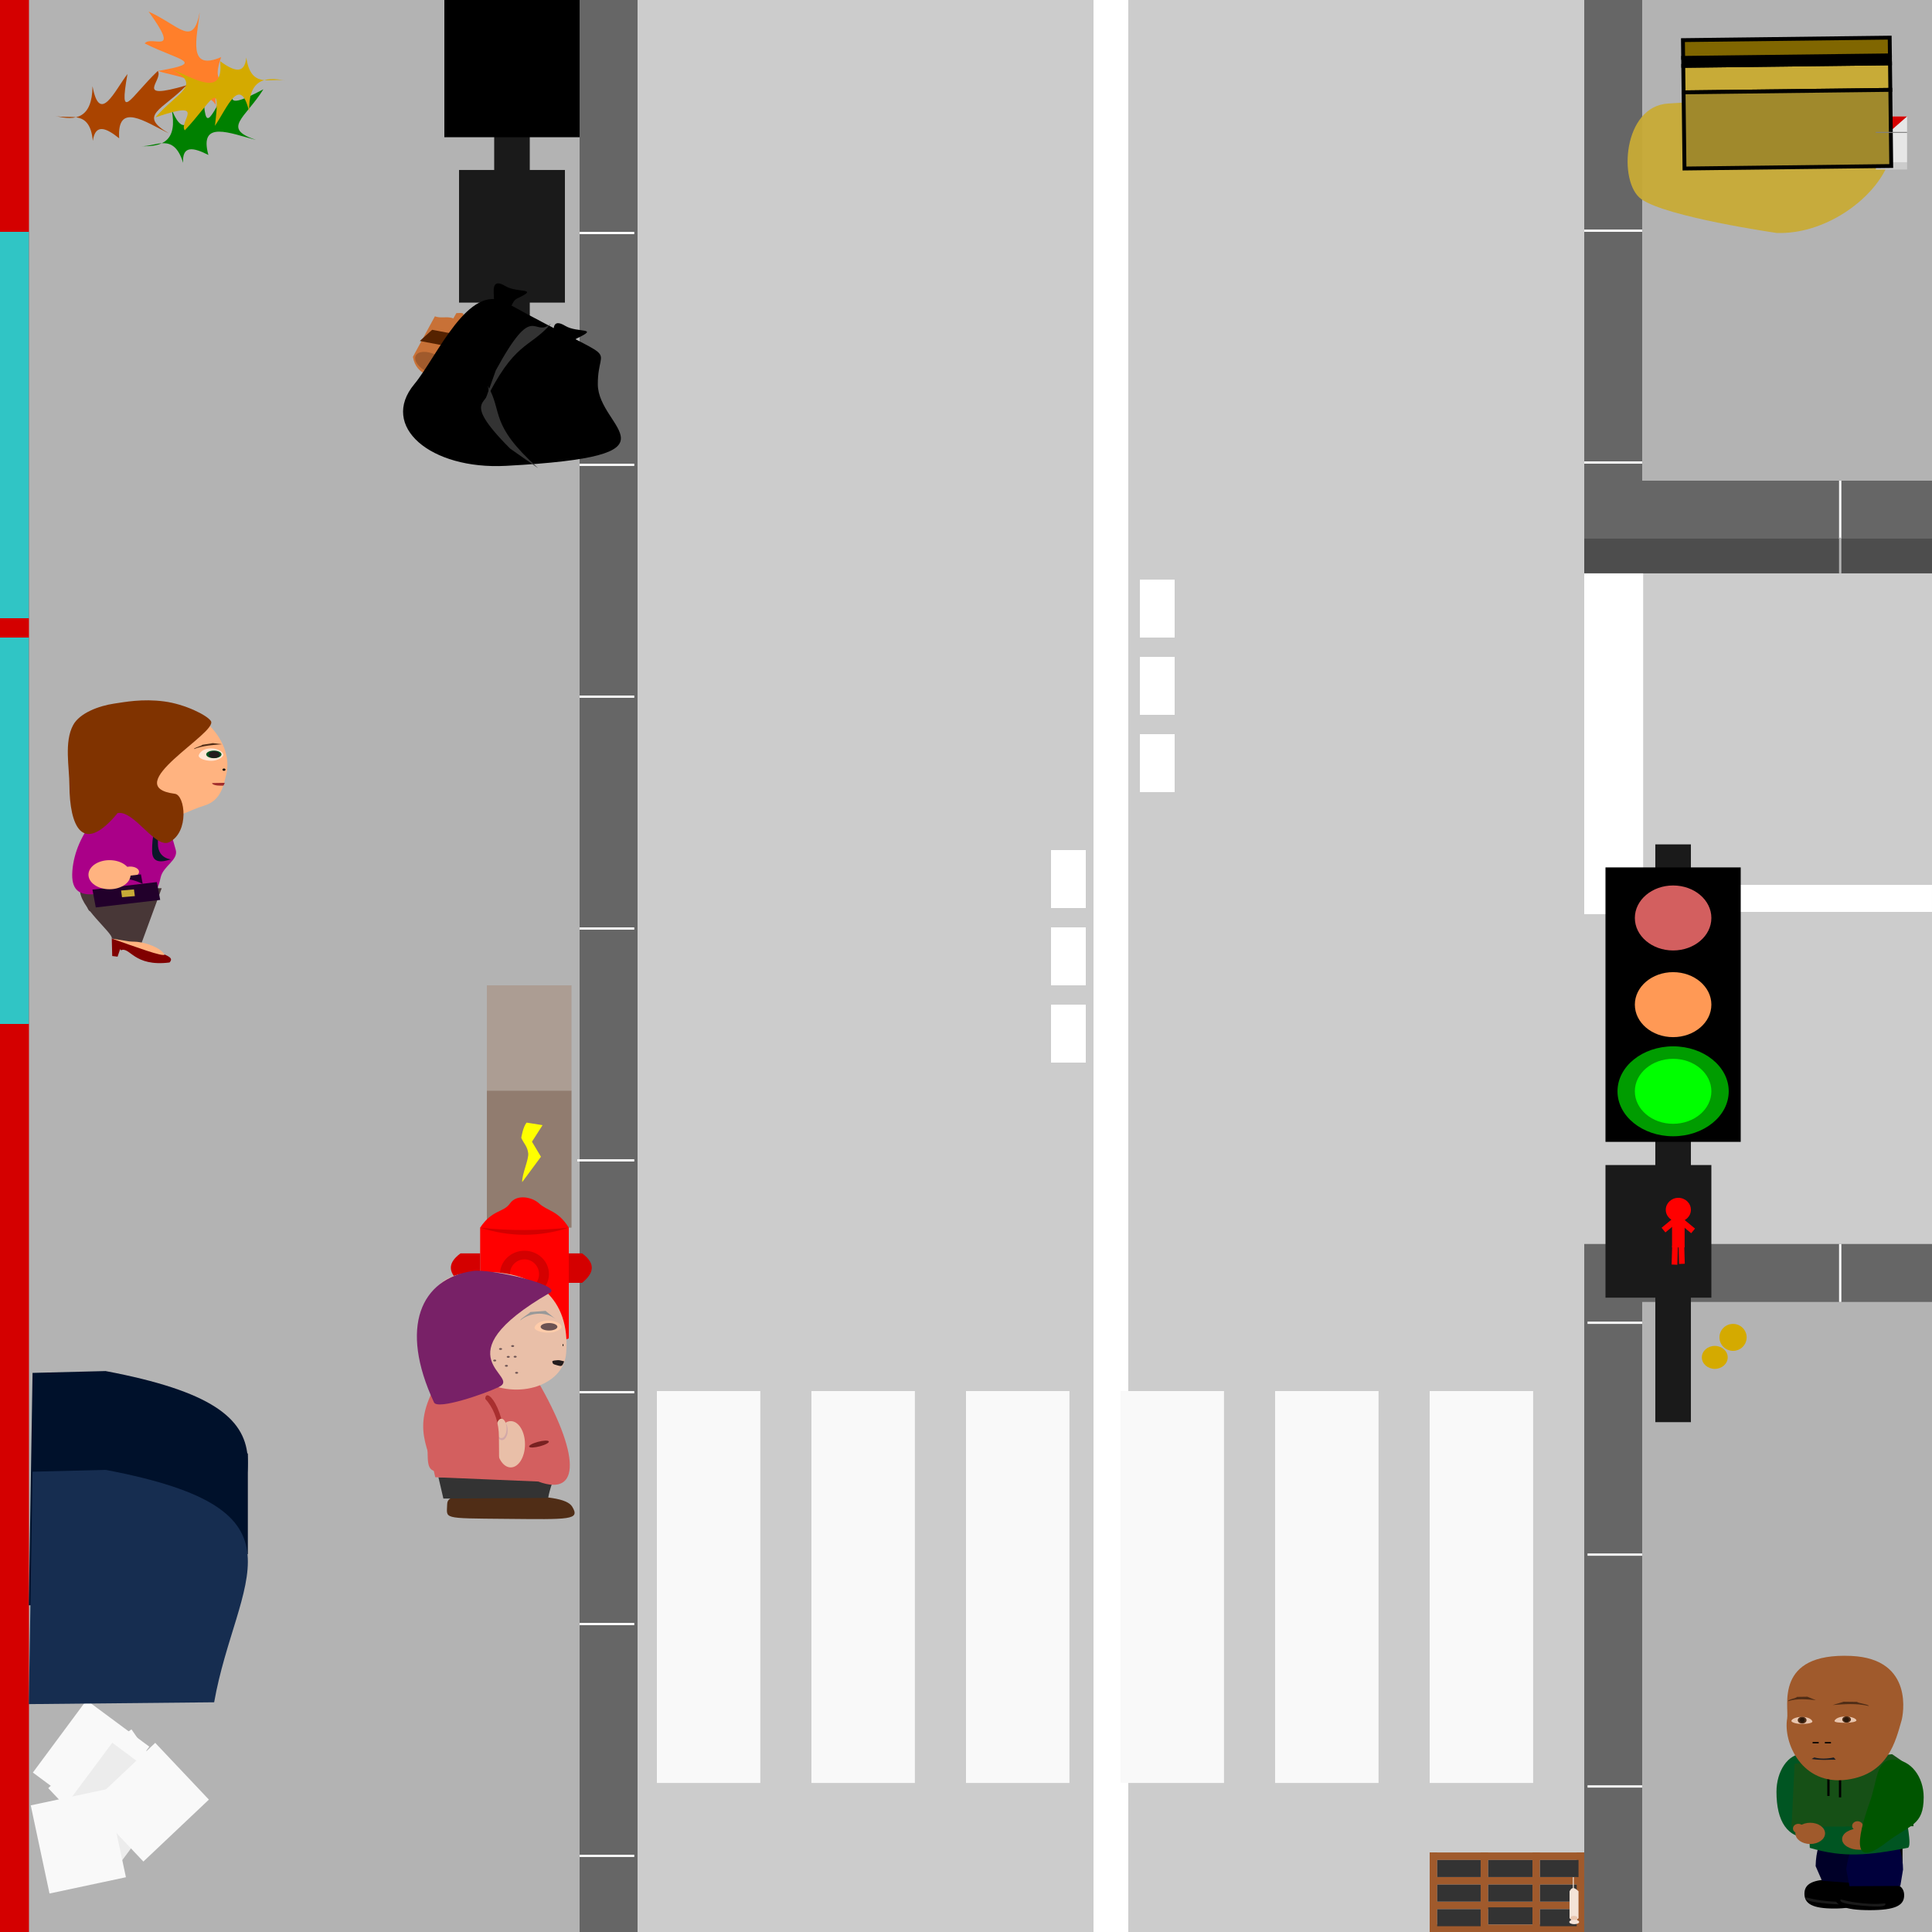 <?xml version="1.0" encoding="UTF-8" standalone="no"?>
<!-- Created with Inkscape (http://www.inkscape.org/) -->

<svg
   width="500"
   height="500"
   viewBox="0 0 132.292 132.292"
   version="1.1"
   id="svg5"
   inkscape:version="1.2 (dc2aedaf03, 2022-05-15)"
   sodipodi:docname="level6_ouest.svg"
   xmlns:inkscape="http://www.inkscape.org/namespaces/inkscape"
   xmlns:sodipodi="http://sodipodi.sourceforge.net/DTD/sodipodi-0.dtd"
   xmlns:xlink="http://www.w3.org/1999/xlink"
   xmlns="http://www.w3.org/2000/svg"
   xmlns:svg="http://www.w3.org/2000/svg">
  <sodipodi:namedview
     id="namedview7"
     pagecolor="#ffffff"
     bordercolor="#666666"
     borderopacity="1.0"
     inkscape:showpageshadow="2"
     inkscape:pageopacity="0.0"
     inkscape:pagecheckerboard="0"
     inkscape:deskcolor="#d1d1d1"
     inkscape:document-units="mm"
     showgrid="false"
     inkscape:zoom="1"
     inkscape:cx="426.49999"
     inkscape:cy="443.49999"
     inkscape:window-width="1920"
     inkscape:window-height="1001"
     inkscape:window-x="-9"
     inkscape:window-y="-9"
     inkscape:window-maximized="1"
     inkscape:current-layer="layer1" />
  <defs
     id="defs2">
    <linearGradient
       inkscape:collect="always"
       id="linearGradient5687">
      <stop
         style="stop-color:#00ff00;stop-opacity:1;"
         offset="0"
         id="stop5683" />
      <stop
         style="stop-color:#00ff00;stop-opacity:0.225;"
         offset="1"
         id="stop5685" />
    </linearGradient>
    <linearGradient
       inkscape:collect="always"
       xlink:href="#linearGradient5687"
       id="linearGradient5689-4"
       x1="158.485"
       y1="89.628"
       x2="158.485"
       y2="89.628"
       gradientUnits="userSpaceOnUse" />
    <linearGradient
       inkscape:collect="always"
       xlink:href="#linearGradient30465"
       id="linearGradient5487"
       gradientUnits="userSpaceOnUse"
       gradientTransform="rotate(0.689,-4.6405332e-5,-0.002)"
       x1="192.722"
       y1="-11.767"
       x2="207.169"
       y2="-11.767" />
    <linearGradient
       id="linearGradient30465"
       inkscape:swatch="solid">
      <stop
         style="stop-color:#000000;stop-opacity:1;"
         offset="0"
         id="stop30463" />
    </linearGradient>
    <linearGradient
       inkscape:collect="always"
       xlink:href="#linearGradient30465"
       id="linearGradient5489"
       gradientUnits="userSpaceOnUse"
       gradientTransform="rotate(0.689,-4.6405332e-5,-0.002)"
       x1="192.722"
       y1="-13.605"
       x2="207.169"
       y2="-13.605" />
    <linearGradient
       inkscape:collect="always"
       xlink:href="#linearGradient30465"
       id="linearGradient5491"
       gradientUnits="userSpaceOnUse"
       gradientTransform="rotate(0.689,5.3594667e-5,-0.002)"
       x1="192.722"
       y1="-13.605"
       x2="207.169"
       y2="-13.605" />
    <linearGradient
       inkscape:collect="always"
       xlink:href="#linearGradient30465"
       id="linearGradient5493"
       gradientUnits="userSpaceOnUse"
       gradientTransform="rotate(0.689,-4.6405332e-5,-0.002)"
       x1="192.722"
       y1="-8.209"
       x2="207.169"
       y2="-8.209" />
    <linearGradient
       inkscape:collect="always"
       xlink:href="#linearGradient5194"
       id="linearGradient27326"
       gradientUnits="userSpaceOnUse"
       gradientTransform="matrix(0.169,0.103,-0.049,1.022,122.147,39.11)"
       x1="51.573"
       y1="126.188"
       x2="51.573"
       y2="126.188" />
    <linearGradient
       inkscape:collect="always"
       id="linearGradient5194">
      <stop
         style="stop-color:#800000;stop-opacity:1;"
         offset="0"
         id="stop5190" />
      <stop
         style="stop-color:#800000;stop-opacity:0;"
         offset="1"
         id="stop5192" />
    </linearGradient>
  </defs>
  <g
     inkscape:label="Calque 1"
     inkscape:groupmode="layer"
     id="layer1">
    <rect
       style="fill:#cccccc;stroke-width:0.265"
       id="rect3647"
       width="132.292"
       height="132.292"
       x="0"
       y="0" />
    <rect
       style="fill:#a05a2c;fill-opacity:1;stroke-width:0.265"
       id="rect14482"
       width="10.808"
       height="0.514"
       x="97.896"
       y="126.846" />
    <rect
       style="fill:#a05a2c;fill-opacity:1;stroke-width:0.265"
       id="rect14482-6"
       width="10.808"
       height="0.514"
       x="97.896"
       y="128.53" />
    <rect
       style="fill:#a05a2c;fill-opacity:1;stroke-width:0.265"
       id="rect14482-6-2"
       width="10.808"
       height="0.514"
       x="97.896"
       y="130.214" />
    <rect
       style="fill:#a05a2c;fill-opacity:1;stroke-width:0.265"
       id="rect14482-6-3"
       width="10.808"
       height="0.514"
       x="97.896"
       y="131.777" />
    <rect
       style="fill:#a05a2c;fill-opacity:1;stroke-width:0.265"
       id="rect14482-0"
       width="5.446"
       height="0.514"
       x="126.846"
       y="-98.41"
       transform="rotate(90)" />
    <rect
       style="fill:#a05a2c;fill-opacity:1;stroke-width:0.265"
       id="rect14482-0-6"
       width="5.446"
       height="0.514"
       x="126.846"
       y="-101.902"
       transform="rotate(90)" />
    <rect
       style="fill:#a05a2c;fill-opacity:1;stroke-width:0.265"
       id="rect14482-0-1"
       width="5.446"
       height="0.514"
       x="126.846"
       y="-105.448"
       transform="rotate(90)" />
    <rect
       style="fill:#333333;fill-opacity:1;stroke-width:0.265"
       id="rect14724-3-1-3-59-6"
       width="2.64"
       height="1.169"
       x="105.448"
       y="129.044" />
    <rect
       style="fill:#333333;fill-opacity:1;stroke-width:0.265"
       id="rect14724-3-1-3-59-3"
       width="2.64"
       height="1.169"
       x="105.448"
       y="130.728" />
    <rect
       style="fill:#a05a2c;fill-opacity:1;stroke-width:0.265"
       id="rect14482-0-2"
       width="5.446"
       height="0.514"
       x="126.846"
       y="-108.479"
       transform="rotate(90)" />
    <path
       id="rect2992"
       style="fill:#f4e3d7;stroke-width:0.265"
       d="m 107.474,129.502 c 0.204,-0.387 0.409,-0.182 0.613,0 v 1.843 c -0.265,0.255 -0.45,0.171 -0.613,0 z"
       sodipodi:nodetypes="ccccc" />
    <ellipse
       style="fill:#e9c6af;stroke-width:0.265"
       id="path3267"
       cx="107.776"
       cy="131.314"
       rx="0.225"
       ry="0.126" />
    <rect
       style="fill:#f4e3d7;stroke-width:0.265"
       id="rect3313"
       width="0.067"
       height="0.874"
       x="107.699"
       y="128.537" />
    <rect
       style="fill:#e9c6af;stroke-width:0.265"
       id="rect3463"
       width="0.431"
       height="0.336"
       x="107.57"
       y="131.264" />
    <ellipse
       style="fill:#f4e3d7;stroke-width:0.265"
       id="path3359"
       cx="107.793"
       cy="131.606"
       rx="0.338"
       ry="0.152" />
    <rect
       style="fill:#666666;stroke-width:0.265"
       id="rect3647-5"
       width="43.656"
       height="132.292"
       x="0"
       y="-2.5431316e-06" />
    <rect
       style="fill:#b3b3b3;stroke-width:0.265"
       id="rect3647-5-3"
       width="39.688"
       height="132.292"
       x="0"
       y="0" />
    <path
       id="rect1628"
       style="fill:#c87137;stroke-width:0.265"
       d="m 29.779,21.66 c 0.768,0.284 1.303,-0.48 2.405,1.305 l -1.506,2.775 c -0.924,0.173 -2.175,0.015 -2.405,-1.305 z"
       sodipodi:nodetypes="ccccc" />
    <rect
       style="fill:#f9f9f9;stroke-width:0.265"
       id="rect3903"
       width="3.744"
       height="0.159"
       x="39.688"
       y="15.875" />
    <rect
       style="fill:#f9f9f9;stroke-width:0.265"
       id="rect3903-3"
       width="3.744"
       height="0.159"
       x="39.688"
       y="31.75" />
    <rect
       style="fill:#f9f9f9;stroke-width:0.265"
       id="rect3903-3-9"
       width="3.744"
       height="0.159"
       x="39.688"
       y="47.625" />
    <rect
       style="fill:#f9f9f9;stroke-width:0.265"
       id="rect3903-3-9-0"
       width="3.744"
       height="0.159"
       x="39.688"
       y="63.5" />
    <rect
       style="fill:#f9f9f9;stroke-width:0.265"
       id="rect3903-3-9-0-5"
       width="3.905"
       height="0.159"
       x="39.527"
       y="79.375" />
    <rect
       style="fill:#f9f9f9;stroke-width:0.265"
       id="rect3903-3-9-0-5-4"
       width="3.744"
       height="0.159"
       x="39.688"
       y="95.25" />
    <rect
       style="fill:#f9f9f9;stroke-width:0.265"
       id="rect3903-3-9-0-5-4-1"
       width="3.744"
       height="0.159"
       x="39.688"
       y="111.125" />
    <rect
       style="fill:#f9f9f9;stroke-width:0.265"
       id="rect3903-3-9-0-5-4-1-5"
       width="3.744"
       height="0.159"
       x="39.688"
       y="127" />
    <rect
       style="fill:#666666;stroke-width:0.265"
       id="rect3647-5-1"
       width="3.969"
       height="46.93"
       x="-112.448"
       y="-132.292"
       transform="scale(-1)" />
    <rect
       style="fill:#b3b3b3;stroke-width:0.265"
       id="rect3647-5-3-9"
       width="19.844"
       height="46.93"
       x="-132.292"
       y="-132.292"
       transform="scale(-1)" />
    <rect
       style="fill:#f9f9f9;stroke-width:0.265"
       id="rect3903-3-9-0-5-4-5"
       width="3.744"
       height="0.159"
       x="-112.448"
       y="-122.404"
       transform="scale(-1)" />
    <rect
       style="fill:#f9f9f9;stroke-width:0.265"
       id="rect3903-3-9-0-5-4-1-6"
       width="3.744"
       height="0.159"
       x="-112.448"
       y="-106.529"
       transform="scale(-1)" />
    <rect
       style="fill:#f9f9f9;stroke-width:0.265"
       id="rect3903-3-9-0-5-4-1-5-6"
       width="3.744"
       height="0.159"
       x="-112.448"
       y="-90.654"
       transform="scale(-1)" />
    <rect
       style="fill:#666666;stroke-width:0.265"
       id="rect3647-5-5"
       width="3.969"
       height="36.883"
       x="-112.448"
       y="-1.3475159e-07"
       transform="scale(-1,1)" />
    <rect
       style="fill:#b3b3b3;stroke-width:0.265"
       id="rect3647-5-3-1"
       width="19.844"
       height="36.883"
       x="-132.292"
       y="-1.3475159e-07"
       transform="scale(-1,1)" />
    <path
       id="path29319-9"
       style="fill:#c8ab37;fill-opacity:0.954;stroke-width:0.265"
       d="m 112.383,13.631 c -1.597,-1.145 -1.253,-6.366 1.846,-6.542 5.576,-0.315 6.886,-0.661 9.188,-0.63 11.339,0.152 4.751,9.727 -1.766,9.492 0,0 -7.551,-1.088 -9.269,-2.32 z"
       sodipodi:nodetypes="sssss" />
    <rect
       style="fill:#c8ab37;fill-opacity:1;stroke:url(#linearGradient5487);stroke-width:0.265"
       id="rect30213-2"
       width="14.158"
       height="1.816"
       x="115.197"
       y="5.894"
       transform="rotate(-0.689)" />
    <rect
       style="fill:#000000;fill-opacity:1;stroke:url(#linearGradient5489);stroke-width:0.265"
       id="rect30213-9-6"
       width="14.158"
       height="0.545"
       x="115.197"
       y="5.349"
       transform="rotate(-0.689)" />
    <rect
       style="fill:#806600;fill-opacity:1;stroke:url(#linearGradient5491);stroke-width:0.265"
       id="rect30213-9-3-7"
       width="14.158"
       height="1.215"
       x="115.197"
       y="4.133"
       transform="rotate(-0.689)" />
    <rect
       style="fill:#e6e6e6;stroke-width:0.265"
       id="rect4401"
       width="2.139"
       height="3.137"
       x="128.446"
       y="7.973" />
    <rect
       style="fill:#cccccc;stroke-width:0.265"
       id="rect4401-5"
       width="2.139"
       height="0.497"
       x="128.446"
       y="11.11" />
    <path
       id="rect4756"
       style="fill:#d40000;stroke-width:0.265"
       d="m 128.446,7.973 h 2.139 l -1.312,1.15 -0.827,1.987 z"
       sodipodi:nodetypes="ccccc" />
    <rect
       style="fill:#a0892c;fill-opacity:1;stroke:url(#linearGradient5493);stroke-width:0.265"
       id="rect30213-1-8"
       width="14.158"
       height="5.215"
       x="115.197"
       y="7.71"
       transform="rotate(-0.689)" />
    <rect
       style="fill:#666666;stroke-width:0.265"
       id="rect3647-5-5-1"
       width="3.969"
       height="23.812"
       x="-36.883"
       y="-132.292"
       transform="matrix(0,-1,-1,0,0,0)" />
    <rect
       style="fill:#4d4d4d;stroke-width:0.265"
       id="rect3647-5-5-1-6"
       width="2.378"
       height="23.812"
       x="-39.261"
       y="-132.292"
       transform="matrix(0,-1,-1,0,0,0)" />
    <rect
       style="fill:#f9f9f9;stroke-width:0.265"
       id="rect3903-3-9-0-5-4-6"
       width="3.969"
       height="0.159"
       x="-112.751"
       y="-0.159"
       transform="scale(-1,1)" />
    <rect
       style="fill:#f9f9f9;stroke-width:0.265"
       id="rect3903-3-9-0-5-4-1-4"
       width="3.969"
       height="0.159"
       x="-112.448"
       y="15.716"
       transform="scale(-1,1)" />
    <rect
       style="fill:#f9f9f9;stroke-width:0.265"
       id="rect3903-3-9-0-5-4-1-4-0"
       width="3.969"
       height="0.159"
       x="-36.883"
       y="-126.086"
       transform="matrix(0,-1,-1,0,0,0)" />
    <rect
       style="fill:#b3b3b3;stroke-width:0.265"
       id="rect3903-3-9-0-5-4-1-4-0-4"
       width="2.441"
       height="0.159"
       x="-39.261"
       y="-126.086"
       transform="matrix(0,-1,-1,0,0,0)" />
    <rect
       style="fill:#f9f9f9;stroke-width:0.265"
       id="rect3903-3-9-0-5-4-1-5-5"
       width="3.969"
       height="0.159"
       x="-112.448"
       y="31.591"
       transform="scale(-1,1)" />
    <rect
       style="fill:#666666;stroke-width:0.265"
       id="rect3647-5-5-1-5"
       width="3.969"
       height="23.812"
       x="-89.15"
       y="-132.292"
       transform="matrix(0,-1,-1,0,0,0)" />
    <rect
       style="fill:#f9f9f9;stroke-width:0.265"
       id="rect3903-3-9-0-5-4-1-4-0-1"
       width="3.969"
       height="0.159"
       x="-89.15"
       y="-126.086"
       transform="matrix(0,-1,-1,0,0,0)" />
    <rect
       style="fill:#f9f9f9;stroke-width:0.265"
       id="rect4126"
       width="9.193"
       height="11.314"
       x="-66.74"
       y="67.103" />
    <rect
       style="fill:#b3b3b3;stroke-width:0.265"
       id="rect4283"
       width="25.262"
       height="41.315"
       x="167.481"
       y="30.333" />
    <rect
       style="fill:#ffffff;stroke-width:0.265"
       id="rect4445"
       width="2.381"
       height="132.292"
       x="74.877"
       y="0" />
    <rect
       style="fill:#ffffff;stroke-width:0.265"
       id="rect4499"
       width="23.812"
       height="1.852"
       x="108.479"
       y="60.59" />
    <rect
       style="fill:#ffffff;stroke-width:0.265"
       id="rect4499-9"
       width="4.036"
       height="23.333"
       x="108.479"
       y="39.261" />
    <rect
       style="fill:#ffffff;stroke-width:0.265"
       id="rect5285"
       width="2.381"
       height="3.969"
       x="78.052"
       y="39.688" />
    <rect
       style="fill:#ffffff;stroke-width:0.265"
       id="rect5285-7"
       width="2.381"
       height="3.969"
       x="78.052"
       y="44.979" />
    <rect
       style="fill:#ffffff;stroke-width:0.265"
       id="rect5285-7-1"
       width="2.381"
       height="3.969"
       x="78.052"
       y="50.271" />
    <rect
       style="fill:#ffffff;stroke-width:0.265"
       id="rect5285-77"
       width="2.381"
       height="3.969"
       x="71.967"
       y="58.208" />
    <rect
       style="fill:#ffffff;stroke-width:0.265"
       id="rect5285-7-0"
       width="2.381"
       height="3.969"
       x="71.967"
       y="63.5" />
    <rect
       style="fill:#ffffff;stroke-width:0.265"
       id="rect5285-7-1-8"
       width="2.381"
       height="3.969"
       x="71.967"
       y="68.792" />
    <rect
       style="fill:#1a1a1a;stroke-width:0.265"
       id="rect5405"
       width="2.437"
       height="28.59"
       x="33.839"
       y="-2.6890302e-06" />
    <rect
       style="fill:#000000;stroke-width:0.265"
       id="rect5407"
       width="9.26"
       height="9.396"
       x="30.427"
       y="-2.6200628e-06" />
    <rect
       style="fill:#1a1a1a;stroke-width:0.265"
       id="rect5743"
       width="7.25"
       height="9.082"
       x="31.432"
       y="11.639" />
    <rect
       style="fill:#1a1a1a;stroke-width:0.265"
       id="rect5405-0"
       width="2.437"
       height="39.563"
       x="113.346"
       y="57.818" />
    <rect
       style="fill:#000000;stroke-width:0.265"
       id="rect5407-0"
       width="9.26"
       height="18.793"
       x="109.934"
       y="59.395" />
    <ellipse
       style="fill:#d35f5f;stroke-width:0.265"
       id="path5461-9"
       cx="114.565"
       cy="62.857"
       rx="2.62"
       ry="2.225" />
    <ellipse
       style="fill:#ff9955;stroke-width:0.265"
       id="path5461-0-1"
       cx="114.565"
       cy="68.792"
       rx="2.62"
       ry="2.225" />
    <ellipse
       style="fill:#00ff00;stroke-width:0.265"
       id="path5461-3-7"
       cx="114.565"
       cy="74.726"
       rx="2.62"
       ry="2.225" />
    <ellipse
       style="fill:url(#linearGradient5689-4);fill-opacity:1;stroke-width:0.265"
       id="path5461-3-0-5"
       cx="114.565"
       cy="74.726"
       rx="3.808"
       ry="3.079" />
    <rect
       style="fill:#1a1a1a;stroke-width:0.265"
       id="rect5743-5"
       width="7.25"
       height="9.082"
       x="109.934"
       y="79.775" />
    <ellipse
       style="fill:#ff0000;stroke-width:0.265"
       id="path5849-0"
       cx="114.923"
       cy="82.839"
       rx="0.86"
       ry="0.819" />
    <rect
       style="fill:#ff0000;stroke-width:0.265"
       id="rect5903-8"
       width="0.86"
       height="2.051"
       x="114.493"
       y="83.362" />
    <rect
       style="fill:#ff0000;stroke-width:0.265"
       id="rect5905-1"
       width="1.147"
       height="0.412"
       x="34.221"
       y="137.265"
       transform="rotate(-39.54)"
       inkscape:transform-center-x="0.14031651"
       inkscape:transform-center-y="-1.5200955" />
    <rect
       style="fill:#ff0000;stroke-width:0.265"
       id="rect5905-2-0"
       width="1.297"
       height="0.391"
       x="-81.555"
       y="117.026"
       transform="matrix(0.03,-1,0.999,0.043,0,0)"
       inkscape:transform-center-y="-0.035127958"
       inkscape:transform-center-x="0.033210789" />
    <rect
       style="fill:#ff0000;stroke-width:0.265"
       id="rect5905-2-1-0"
       width="1.297"
       height="0.391"
       x="-91.381"
       y="-112.735"
       transform="matrix(-0.03,-1,-0.999,0.043,0,0)"
       inkscape:transform-center-y="-0.035136163"
       inkscape:transform-center-x="-0.033207558" />
    <rect
       style="fill:#ff0000;stroke-width:0.265"
       id="rect5905-0-4"
       width="1.147"
       height="0.412"
       x="-143.044"
       y="-9.07"
       transform="matrix(-0.771,-0.637,-0.637,0.771,0,0)"
       inkscape:transform-center-x="-0.14032058"
       inkscape:transform-center-y="-1.5200913" />
    <rect
       style="fill:#f9f9f9;stroke-width:0.265"
       id="rect6226"
       width="7.083"
       height="26.836"
       x="44.979"
       y="95.25" />
    <rect
       style="fill:#f9f9f9;stroke-width:0.265"
       id="rect6226-4"
       width="7.083"
       height="26.836"
       x="55.562"
       y="95.25" />
    <rect
       style="fill:#f9f9f9;stroke-width:0.265"
       id="rect6226-4-4"
       width="7.083"
       height="26.836"
       x="66.146"
       y="95.25" />
    <rect
       style="fill:#f9f9f9;stroke-width:0.265"
       id="rect6226-4-4-3"
       width="7.083"
       height="26.836"
       x="76.729"
       y="95.25" />
    <rect
       style="fill:#f9f9f9;stroke-width:0.265"
       id="rect6226-4-4-3-0"
       width="7.083"
       height="26.836"
       x="87.312"
       y="95.25" />
    <rect
       style="fill:#f9f9f9;stroke-width:0.265"
       id="rect6226-4-4-3-0-5"
       width="7.083"
       height="26.836"
       x="97.896"
       y="95.25" />
    <rect
       style="fill:#d40000;stroke-width:0.265"
       id="rect9443"
       width="1.984"
       height="132.292"
       x="0"
       y="-2.5431314e-06" />
    <rect
       style="fill:#00ffff;fill-opacity:0.772;stroke-width:0.265"
       id="rect9443-2"
       width="1.984"
       height="26.458"
       x="0"
       y="15.875" />
    <rect
       style="fill:#00ffff;fill-opacity:0.772;stroke-width:0.265"
       id="rect9443-2-8"
       width="1.984"
       height="26.458"
       x="0"
       y="43.656" />
    <path
       id="rect1820"
       style="fill:#c87137;stroke-width:0.265"
       d="m 31.249,21.441 c 0.241,0.006 0.615,-0.102 0.446,0.256 l -0.593,1.035 -0.446,-0.256 z"
       sodipodi:nodetypes="ccccc" />
    <path
       id="path7625"
       style="stroke-width:0.265"
       d="m 35.412,20.439 c -0.421,0.2 -0.355,0.843 -0.794,0.843 -0.438,0 -0.788,-0.378 -0.794,-0.843 -0.006,-0.473 -0.208,-1.448 0.794,-0.843 0.804,0.485 2.377,0.093 0.794,0.843 z"
       sodipodi:nodetypes="sssss" />
    <path
       id="path7625-1"
       style="stroke-width:0.265"
       d="m 39.514,23.164 c -0.421,0.2 -0.355,0.843 -0.794,0.843 -0.438,0 -0.788,-0.378 -0.794,-0.843 -0.006,-0.473 -0.208,-1.448 0.794,-0.843 0.804,0.485 2.377,0.093 0.794,0.843 z"
       sodipodi:nodetypes="sssss" />
    <ellipse
       style="fill:#a05a2c;stroke-width:0.265"
       id="path2211"
       cx="37.382"
       cy="9.716"
       rx="1.202"
       ry="0.653"
       transform="rotate(25.528)" />
    <rect
       style="fill:#552200;stroke-width:0.296"
       id="rect2337"
       width="2.259"
       height="1.14"
       x="45.899"
       y="20.864"
       transform="matrix(0.982,0.187,-0.742,0.671,0,0)" />
    <path
       id="path7220"
       style="stroke-width:0.265"
       d="m 40.935,26.309 c 0.006,3.087 6.303,4.914 -6.284,5.589 -5.191,0.278 -8.67,-2.714 -6.284,-5.589 1.566,-1.887 3.708,-7.01 6.284,-5.589 8.314,4.585 6.278,2.502 6.284,5.589 z"
       sodipodi:nodetypes="sssss" />
    <path
       id="rect7878"
       style="fill:#333333;stroke-width:0.265"
       d="m 33.131,27.66 0.818,-2.297 c 2.664,-4.898 2.527,-2.139 3.79,-3.209 -1.516,1.747 -2.504,1.157 -4.609,5.506 z"
       sodipodi:nodetypes="ccccc" />
    <path
       id="rect7878-2"
       style="fill:#333333;stroke-width:0.265"
       d="m 36.848,32.058 -1.915,-1.338 c -3.69,-3.704 -1.029,-2.878 -1.543,-4.317 1.074,1.844 0.07,2.609 3.458,5.655 z"
       sodipodi:nodetypes="ccccc" />
    <rect
       style="fill:#f9f9f9;fill-opacity:0.998;stroke-width:0.265"
       id="rect50900"
       width="5.349"
       height="6.172"
       x="91.242"
       y="75.547"
       transform="rotate(46.606)" />
    <rect
       style="fill:#f9f9f9;fill-opacity:0.998;stroke-width:0.265"
       id="rect50900-0"
       width="5.349"
       height="6.172"
       x="102.445"
       y="60.072"
       transform="rotate(55.266)" />
    <rect
       style="fill:#f9f9f9;fill-opacity:0.998;stroke-width:0.265"
       id="rect50900-5"
       width="5.349"
       height="6.172"
       x="74.076"
       y="90.002"
       transform="rotate(36.542)" />
    <rect
       style="fill:#ececec;fill-opacity:0.998;stroke-width:0.265"
       id="rect50900-8"
       width="5.349"
       height="6.172"
       x="77.409"
       y="91.143"
       transform="rotate(36.656)" />
    <rect
       style="fill:#f9f9f9;fill-opacity:0.998;stroke-width:0.265"
       id="rect50900-1"
       width="5.349"
       height="6.172"
       x="-23.685"
       y="121.348"
       transform="rotate(-12.02)" />
    <rect
       style="fill:#f9f9f9;fill-opacity:0.998;stroke-width:0.265"
       id="rect50900-10"
       width="5.349"
       height="6.172"
       x="94.02"
       y="74.265"
       transform="rotate(46.606)" />
    <ellipse
       style="fill:#d4aa00;fill-opacity:0.998;stroke-width:0.146"
       id="path38589-0"
       cx="118.669"
       cy="91.576"
       rx="0.931"
       ry="0.923" />
    <ellipse
       style="fill:#d4aa00;fill-opacity:0.998;stroke-width:0.131"
       id="path38589-1"
       cx="117.418"
       cy="92.946"
       rx="0.885"
       ry="0.786" />
    <rect
       style="fill:#808080;stroke-width:0.265"
       id="rect4598"
       width="2.143"
       height="0.063"
       x="128.442"
       y="9.035" />
    <rect
       style="fill:#333333;fill-opacity:1;stroke-width:0.265"
       id="rect14724"
       width="2.977"
       height="1.169"
       x="98.41"
       y="127.361" />
    <rect
       style="fill:#333333;fill-opacity:1;stroke-width:0.265"
       id="rect14724-3"
       width="2.977"
       height="1.169"
       x="98.41"
       y="129.044" />
    <rect
       style="fill:#333333;fill-opacity:1;stroke-width:0.265"
       id="rect14724-3-1"
       width="2.977"
       height="1.169"
       x="98.41"
       y="130.728" />
    <rect
       style="fill:#333333;fill-opacity:1;stroke-width:0.265"
       id="rect14724-3-1-3"
       width="3.031"
       height="1.169"
       x="101.902"
       y="127.361" />
    <rect
       style="fill:#333333;fill-opacity:1;stroke-width:0.265"
       id="rect14724-3-1-3-0"
       width="3.031"
       height="1.169"
       x="101.902"
       y="129.044" />
    <rect
       style="fill:#333333;fill-opacity:1;stroke-width:0.265"
       id="rect14724-3-1-3-5"
       width="3.031"
       height="1.169"
       x="101.902"
       y="130.603" />
    <rect
       style="fill:#333333;fill-opacity:1;stroke-width:0.265"
       id="rect14724-3-1-3-59"
       width="2.64"
       height="1.169"
       x="105.448"
       y="127.361" />
    <path
       id="rect7895"
       style="fill:#ff7f2a;stroke-width:0.265"
       d="m 10.173,0.791 c 2.153,0.971 3.037,2.494 3.506,0.033 -0.196,1.781 -0.869,4.087 1.463,3.088 -0.372,1.071 -0.432,1.882 0.769,1.641 C 13.904,6.489 15.084,7.547 15.167,8.563 15.037,7.083 14.451,6.121 12.394,6.831 14.733,5.472 12.196,5.305 10.804,4.859 14.218,4.278 12.265,4.157 9.908,2.974 10.354,2.374 12.443,3.921 10.173,0.791 Z"
       sodipodi:nodetypes="ccccccccc" />
    <path
       id="rect7895-9"
       style="fill:#008000;stroke-width:0.265"
       d="M 18.037,6.112 C 16.783,8.114 15.154,8.783 17.528,9.581 15.79,9.145 13.597,8.165 14.27,10.611 13.259,10.096 12.465,9.927 12.54,11.15 11.885,9.036 10.677,10.061 9.659,10.005 c 1.484,0.073 2.517,-0.377 2.093,-2.511 1.029,2.502 1.538,0.01 2.17,-1.308 0.111,3.462 0.496,1.543 1.989,-0.631 0.534,0.523 -1.282,2.383 2.127,0.558 z"
       sodipodi:nodetypes="ccccccccc" />
    <path
       id="rect7895-0"
       style="fill:#d4aa00;stroke-width:0.265"
       d="m 10.641,8.038 c 1.554,-1.778 3.268,-2.182 1.05,-3.345 1.648,0.705 3.659,2.019 3.38,-0.502 0.917,0.667 1.675,0.96 1.794,-0.259 0.312,2.191 1.668,1.37 2.664,1.586 C 18.074,5.211 16.984,5.492 17.065,7.666 16.445,5.034 15.548,7.413 14.716,8.616 15.153,5.18 14.47,7.014 12.652,8.925 12.208,8.324 14.295,6.774 10.641,8.038 Z"
       sodipodi:nodetypes="ccccccccc" />
    <path
       id="rect7895-5"
       style="fill:#aa4400;stroke-width:0.265"
       d="M 12.77,5.842 C 11.132,7.543 9.401,7.864 11.56,9.132 9.949,8.349 8.003,6.94 8.16,9.471 7.277,8.761 6.533,8.432 6.356,9.644 6.149,7.44 4.756,8.196 3.772,7.932 5.209,8.308 6.312,8.079 6.335,5.903 6.829,8.563 7.839,6.229 8.728,5.068 8.126,8.479 8.897,6.68 10.804,4.859 11.219,5.48 9.059,6.928 12.77,5.842 Z"
       sodipodi:nodetypes="ccccccccc" />
    <path
       id="rect6116-4"
       style="fill:#00112b;stroke-width:0.265"
       d="m 7.229,93.882 -5,0.125 -0.256,15.914 12.691,-0.125 c 1.5,-8.48 7.079,-13.177 -7.435,-15.914 z"
       sodipodi:nodetypes="ccccc" />
    <rect
       style="fill:#00112b;fill-opacity:1;fill-rule:nonzero;stroke-width:0.265"
       id="rect6608"
       width="14.742"
       height="6.892"
       x="-16.971"
       y="99.521"
       transform="scale(-1,1)" />
    <path
       id="rect6116"
       style="fill:#162d50;stroke-width:0.265"
       d="m 7.229,100.649 -5,0.125 -0.256,15.914 12.691,-0.125 c 1.5,-8.48 7.079,-13.177 -7.435,-15.914 z"
       sodipodi:nodetypes="ccccc" />
    <rect
       style="fill:#ac9d93;fill-opacity:1;stroke-width:0.265"
       id="rect17621"
       width="5.796"
       height="7.257"
       x="33.338"
       y="67.469" />
    <rect
       style="fill:#917c6f;fill-opacity:1;stroke-width:0.265"
       id="rect17621-4"
       width="5.796"
       height="9.374"
       x="33.338"
       y="74.688" />
    <path
       id="path17755"
       style="fill:#ffff00;stroke-width:0.265"
       d="m 36.066,76.87 1.085,0.174 -0.725,1.133 0.615,1.03 -1.284,1.737 c -0.029,-0.529 0.466,-1.561 0.412,-1.982 -0.062,-0.477 -0.283,-0.624 -0.475,-1.049 0,0 0.114,-0.767 0.372,-1.044 z"
       sodipodi:nodetypes="cccccssc" />
    <path
       id="rect18161-3"
       style="fill:#d40000;stroke-width:0.265"
       d="m 39.86,85.823 h -1.345 v 2.018 h 1.345 c 0.764,-0.628 0.994,-1.287 0,-2.018 z"
       sodipodi:nodetypes="ccccc" />
    <path
       id="rect18079"
       style="fill:#ff0000;stroke-width:0.265"
       d="m 32.878,84.062 c 0.828,-1.247 1.6,-1.024 2.038,-1.653 0.474,-0.681 1.541,-0.429 1.994,-0.009 0.585,0.541 1.293,0.472 2.038,1.663 v 7.578 c -2.204,0.913 -4.243,0.989 -6.07,0 z"
       sodipodi:nodetypes="csscccc" />
    <ellipse
       style="fill:#d40000;fill-opacity:1;stroke-width:0.265"
       id="path18082"
       cx="35.913"
       cy="87.241"
       rx="1.676"
       ry="1.598" />
    <ellipse
       style="fill:#ff0000;fill-opacity:1;stroke-width:0.265"
       id="path18082-3"
       cx="35.913"
       cy="87.241"
       rx="0.997"
       ry="1.008" />
    <path
       id="rect18158"
       style="fill:#d40000;stroke-width:0.265"
       d="m 32.878,84.062 c 2.035,0.652 4.059,0.651 6.07,0 v 0 c -2.023,0.204 -4.047,0.23 -6.07,0 z"
       sodipodi:nodetypes="cccc" />
    <path
       id="rect18161"
       style="fill:#d40000;stroke-width:0.265"
       d="m 31.533,85.823 h 1.345 v 2.018 h -1.345 c -0.764,-0.628 -0.994,-1.287 0,-2.018 z"
       sodipodi:nodetypes="ccccc" />
    <path
       id="path11385"
       style="fill:#502d16;stroke-width:0.603"
       d="m 39.184,103.173 c 0.553,0.918 -0.156,0.87 -4.568,0.829 -4.44,-0.041 -4.013,0.003 -3.996,-1.008 0.011,-0.686 1.01,-0.582 3.917,-0.582 2.907,0 4.305,0.192 4.648,0.761 z"
       sodipodi:nodetypes="sssss"
       inkscape:export-filename="C:\Users\basti\OneDrive\Bureau\Gus veut boire un coup\bank\pnj\vieille.png"
       inkscape:export-xdpi="84.372101"
       inkscape:export-ydpi="84.372101" />
    <path
       id="rect10620"
       style="fill:#333333;stroke-width:0.561"
       d="m 30.02,101.152 h 7.955 c 0.024,-0.144 -0.339,0.802 -0.441,1.419 l -7.174,0.043 z"
       sodipodi:nodetypes="ccccc"
       inkscape:export-filename="C:\Users\basti\OneDrive\Bureau\Gus veut boire un coup\bank\pnj\vieille.png"
       inkscape:export-xdpi="84.372101"
       inkscape:export-ydpi="84.372101" />
    <path
       id="rect8523-8"
       style="fill:#d35f5f;stroke-width:0.391"
       d="m 30.726,93.468 c 2.656,-0.842 3.761,1.093 6.092,1.103 2.853,4.931 3,7.978 0.036,6.875 l -7.048,-0.295 C 29.326,98.811 27.798,97.512 30.726,93.468 Z"
       sodipodi:nodetypes="cccccc"
       inkscape:export-filename="C:\Users\basti\OneDrive\Bureau\Gus veut boire un coup\bank\pnj\vieille.png"
       inkscape:export-xdpi="84.372101"
       inkscape:export-ydpi="84.372101" />
    <path
       id="path4257-0-5-7"
       style="fill:url(#linearGradient27326);fill-opacity:1;stroke-width:0.112"
       d="m 34.601,98.125 c 0.147,0.529 0.079,0.036 -0.134,0.263 -0.173,0.184 0.138,0.544 -0.365,-0.345 -1.766,-3.124 -0.416,-3.206 0.229,-0.888 z"
       sodipodi:nodetypes="sssss"
       inkscape:export-filename="C:\Users\basti\OneDrive\Bureau\Gus veut boire un coup\bank\pnj\vieille.png"
       inkscape:export-xdpi="84.372101"
       inkscape:export-ydpi="84.372101" />
    <ellipse
       style="fill:#e9bfa8;fill-opacity:1;stroke-width:0.381"
       id="path9819-5"
       cx="98.895"
       cy="-34.973"
       rx="1.585"
       ry="0.975"
       transform="rotate(90)"
       inkscape:export-filename="C:\Users\basti\OneDrive\Bureau\Gus veut boire un coup\bank\pnj\vieille.png"
       inkscape:export-xdpi="84.372101"
       inkscape:export-ydpi="84.372101" />
    <ellipse
       style="fill:#782121;stroke-width:0.113"
       id="path9819-9"
       cx="197.878"
       cy="168.502"
       rx="0.341"
       ry="0.631"
       transform="matrix(0.981,0.194,-0.933,0.359,0,0)"
       inkscape:export-filename="C:\Users\basti\OneDrive\Bureau\Gus veut boire un coup\bank\pnj\vieille.png"
       inkscape:export-xdpi="84.372101"
       inkscape:export-ydpi="84.372101" />
    <ellipse
       style="fill:#d2a8a8;fill-opacity:1;stroke-width:0.265"
       id="path20193"
       cx="97.945"
       cy="-34.368"
       rx="0.669"
       ry="0.398"
       transform="rotate(90)"
       inkscape:export-filename="C:\Users\basti\OneDrive\Bureau\Gus veut boire un coup\bank\pnj\vieille.png"
       inkscape:export-xdpi="84.372101"
       inkscape:export-ydpi="84.372101" />
    <ellipse
       style="fill:#e9bfa8;fill-opacity:1;stroke-width:0.148"
       id="path9819-9-5-4"
       cx="97.81"
       cy="-34.334"
       rx="0.665"
       ry="0.352"
       transform="rotate(90)"
       inkscape:export-filename="C:\Users\basti\OneDrive\Bureau\Gus veut boire un coup\bank\pnj\vieille.png"
       inkscape:export-xdpi="84.372101"
       inkscape:export-ydpi="84.372101" />
    <path
       id="path31-6"
       style="fill:#e9bfa8;fill-opacity:1;fill-rule:evenodd;stroke-width:0.357"
       d="m 32.698,94.352 c 2.468,1.627 5.881,0.618 6.068,-1.678 0.31,-3.812 -2.14,-5.578 -5.5,-5.578 -3.361,10e-5 -4.031,1.104 -3.601,4.143 0.352,3.167 1.548,2.152 3.033,3.113 z"
       sodipodi:nodetypes="csscc"
       inkscape:export-filename="C:\Users\basti\OneDrive\Bureau\Gus veut boire un coup\bank\pnj\vieille.png"
       inkscape:export-xdpi="84.372101"
       inkscape:export-ydpi="84.372101" />
    <ellipse
       style="fill:#6c5353;fill-opacity:1;stroke-width:0.265"
       id="path16042-7"
       cx="33.477"
       cy="91.825"
       rx="0.104"
       ry="0.062"
       inkscape:export-filename="C:\Users\basti\OneDrive\Bureau\Gus veut boire un coup\bank\pnj\vieille.png"
       inkscape:export-xdpi="84.372101"
       inkscape:export-ydpi="84.372101" />
    <ellipse
       style="fill:#6c5353;fill-opacity:1;stroke-width:0.265"
       id="path16042-30"
       cx="33.174"
       cy="92.563"
       rx="0.104"
       ry="0.062"
       inkscape:export-filename="C:\Users\basti\OneDrive\Bureau\Gus veut boire un coup\bank\pnj\vieille.png"
       inkscape:export-xdpi="84.372101"
       inkscape:export-ydpi="84.372101" />
    <ellipse
       style="fill:#6c5353;fill-opacity:1;stroke-width:0.265"
       id="path16042-2"
       cx="35.376"
       cy="94.001"
       rx="0.104"
       ry="0.062"
       inkscape:export-filename="C:\Users\basti\OneDrive\Bureau\Gus veut boire un coup\bank\pnj\vieille.png"
       inkscape:export-xdpi="84.372101"
       inkscape:export-ydpi="84.372101" />
    <ellipse
       style="fill:#6c5353;fill-opacity:1;stroke-width:0.265"
       id="path16042-3"
       cx="34.676"
       cy="93.523"
       rx="0.104"
       ry="0.062"
       inkscape:export-filename="C:\Users\basti\OneDrive\Bureau\Gus veut boire un coup\bank\pnj\vieille.png"
       inkscape:export-xdpi="84.372101"
       inkscape:export-ydpi="84.372101" />
    <ellipse
       style="fill:#6c5353;fill-opacity:1;stroke-width:0.265"
       id="path16042-8"
       cx="33.875"
       cy="93.161"
       rx="0.104"
       ry="0.062"
       inkscape:export-filename="C:\Users\basti\OneDrive\Bureau\Gus veut boire un coup\bank\pnj\vieille.png"
       inkscape:export-xdpi="84.372101"
       inkscape:export-ydpi="84.372101" />
    <ellipse
       style="fill:#6c5353;fill-opacity:1;stroke-width:0.265"
       id="path16042-1"
       cx="34.802"
       cy="92.909"
       rx="0.104"
       ry="0.062"
       inkscape:export-filename="C:\Users\basti\OneDrive\Bureau\Gus veut boire un coup\bank\pnj\vieille.png"
       inkscape:export-xdpi="84.372101"
       inkscape:export-ydpi="84.372101" />
    <ellipse
       style="fill:#6c5353;fill-opacity:1;stroke-width:0.265"
       id="path16042-6"
       cx="35.104"
       cy="92.17"
       rx="0.104"
       ry="0.062"
       inkscape:export-filename="C:\Users\basti\OneDrive\Bureau\Gus veut boire un coup\bank\pnj\vieille.png"
       inkscape:export-xdpi="84.372101"
       inkscape:export-ydpi="84.372101" />
    <ellipse
       style="fill:#6c5353;fill-opacity:1;stroke-width:0.265"
       id="path16042-9"
       cx="35.275"
       cy="92.9"
       rx="0.104"
       ry="0.062"
       inkscape:export-filename="C:\Users\basti\OneDrive\Bureau\Gus veut boire un coup\bank\pnj\vieille.png"
       inkscape:export-xdpi="84.372101"
       inkscape:export-ydpi="84.372101" />
    <path
       id="path6217-4-0"
       style="fill:#d35f5f;stroke-width:0.379"
       d="m 29.305,97.367 c 0,4.039 -0.475,3.355 2.819,3.413 2.339,0.042 2.039,0.229 2.039,-2.4 0,-1.837 -1.142,-3.413 -2.699,-3.413 -1.557,0 -2.159,0.564 -2.159,2.4 z"
       sodipodi:nodetypes="sssss"
       inkscape:export-filename="C:\Users\basti\OneDrive\Bureau\Gus veut boire un coup\bank\pnj\vieille.png"
       inkscape:export-xdpi="84.372101"
       inkscape:export-ydpi="84.372101" />
    <path
       id="rect1430"
       style="fill:#999999;stroke-width:0.148"
       d="m 36.311,89.839 1.046,-0.079 0.684,0.558 c -0.748,-0.571 -1.8,-0.415 -2.416,0.097 0.003,-0.13 0.657,-0.483 0.686,-0.577 z"
       sodipodi:nodetypes="ccccc"
       inkscape:transform-center-x="0.39816751"
       inkscape:transform-center-y="0.045771997"
       inkscape:export-filename="C:\Users\basti\OneDrive\Bureau\Gus veut boire un coup\bank\pnj\vieille.png"
       inkscape:export-xdpi="84.372101"
       inkscape:export-ydpi="84.372101" />
    <path
       id="path2169-5-4-0-0"
       style="fill:#ffccaa;stroke-width:0.456"
       d="m 36.613,90.865 c -0.09,0.216 0.448,0.39 0.944,0.39 0.496,0 0.921,-0.263 0.898,-0.416 -0.028,-0.189 -0.387,-0.409 -0.898,-0.416 -0.496,-0.007 -0.837,0.186 -0.944,0.442 z"
       sodipodi:nodetypes="sssss"
       inkscape:export-filename="C:\Users\basti\OneDrive\Bureau\Gus veut boire un coup\bank\pnj\vieille.png"
       inkscape:export-xdpi="84.372101"
       inkscape:export-ydpi="84.372101" />
    <path
       id="path3219-1"
       style="fill:#241c1c;stroke-width:0.48"
       d="m 38.63,93.219 c -0.019,0.06 -0.069,0.182 -0.121,0.251 -0.051,0.069 -0.102,0.085 -0.279,0.039 -0.412,-0.107 -0.354,-0.115 -0.404,-0.235 -0.019,-0.046 -0.058,-0.114 0.367,-0.138 0.135,-0.011 0.303,0.058 0.436,0.082 z"
       sodipodi:nodetypes="cssscc"
       inkscape:export-filename="C:\Users\basti\OneDrive\Bureau\Gus veut boire un coup\bank\pnj\vieille.png"
       inkscape:export-xdpi="84.372101"
       inkscape:export-ydpi="84.372101" />
    <ellipse
       style="fill:#6c5353;stroke-width:0.286"
       id="path2169"
       ry="0.256"
       rx="0.574"
       cy="90.851"
       cx="37.593"
       inkscape:export-filename="C:\Users\basti\OneDrive\Bureau\Gus veut boire un coup\bank\pnj\vieille.png"
       inkscape:export-xdpi="84.372101"
       inkscape:export-ydpi="84.372101" />
    <ellipse
       style="fill:#000000;fill-opacity:0.998;stroke-width:0.434"
       id="path31470"
       cx="38.555"
       cy="92.105"
       rx="0.029"
       ry="0.075"
       inkscape:export-filename="C:\Users\basti\OneDrive\Bureau\Gus veut boire un coup\bank\pnj\vieille.png"
       inkscape:export-xdpi="84.372101"
       inkscape:export-ydpi="84.372101" />
    <ellipse
       style="fill:#6c5353;fill-opacity:1;stroke-width:0.265"
       id="path16042"
       cx="34.275"
       cy="92.369"
       rx="0.104"
       ry="0.062"
       inkscape:export-filename="C:\Users\basti\OneDrive\Bureau\Gus veut boire un coup\bank\pnj\vieille.png"
       inkscape:export-xdpi="84.372101"
       inkscape:export-ydpi="84.372101" />
    <path
       id="path16461"
       style="fill:#782167;stroke-width:0.265"
       d="m 37.661,88.516 c -7.661,4.438 -1.92,5.697 -3.485,6.45 -1.037,0.499 -4.216,1.583 -4.457,1.066 -2.414,-5.176 -0.893,-8.485 2.657,-9.002 1.233,-0.18 6.158,0.981 5.285,1.486 z"
       sodipodi:nodetypes="sssss"
       inkscape:export-filename="C:\Users\basti\OneDrive\Bureau\Gus veut boire un coup\bank\pnj\vieille.png"
       inkscape:export-xdpi="84.372101"
       inkscape:export-ydpi="84.372101" />
    <path
       id="path3563"
       style="fill:#ffb380;stroke-width:0.265"
       d="m 7.613,63.147 c -0.141,0.74 0.096,1.395 0.709,1.765 0.471,0.284 0.811,-0.195 1.345,-1.028 C 10.202,63.053 9.252,61.612 8.57,61.328 7.49,60.877 7.862,61.841 7.613,63.147 Z"
       sodipodi:nodetypes="sssss"
       inkscape:export-filename="C:\Users\basti\OneDrive\Bureau\Gus veut boire un coup\bank\pnj\hooker\hooker_r1.png"
       inkscape:export-xdpi="8.2899275"
       inkscape:export-ydpi="8.2899275" />
    <path
       id="rect3235"
       style="fill:#483737;stroke-width:0.265"
       d="m 11.072,60.818 -5.591,0.03 c -0.132,1.211 2.309,3.07 2.171,3.42 l 2.031,0.332 z"
       sodipodi:nodetypes="ccccc"
       inkscape:export-filename="C:\Users\basti\OneDrive\Bureau\Gus veut boire un coup\bank\pnj\hooker\hooker_r1.png"
       inkscape:export-xdpi="8.2899275"
       inkscape:export-ydpi="8.2899275" />
    <path
       id="rect5919"
       style="fill:#483737;stroke-width:0.265"
       d="m 7.202,61.043 -1.666,0.09 c 0.677,0.037 0.204,0.779 0.559,1.218 0.17,0.21 1.555,-0.029 2.237,-0.036 l 0.726,-0.063 C 8.367,62.002 7.235,61.733 7.202,61.043 Z"
       sodipodi:nodetypes="ccsccc"
       inkscape:export-filename="C:\Users\basti\OneDrive\Bureau\Gus veut boire un coup\bank\pnj\hooker\hooker_r1.png"
       inkscape:export-xdpi="8.2899275"
       inkscape:export-ydpi="8.2899275" />
    <path
       id="path6843"
       style="fill:#aa0088;stroke-width:0.265"
       d="M 11.001,60.078 C 10.595,61.945 10.189,60.769 9.145,60.826 7.194,60.931 4.768,62.219 4.953,59.652 5.14,57.07 7.267,54.635 9.221,54.549 c 1.86,-0.083 2.434,2.323 2.811,3.638 0.202,0.705 -0.86,1.108 -1.031,1.891 z"
       sodipodi:nodetypes="ssssss"
       inkscape:export-filename="C:\Users\basti\OneDrive\Bureau\Gus veut boire un coup\bank\pnj\hooker\hooker_r1.png"
       inkscape:export-xdpi="8.2899275"
       inkscape:export-ydpi="8.2899275" />
    <path
       id="path31-6-5"
       style="fill:#ffb380;fill-opacity:1;fill-rule:evenodd;stroke-width:0.357"
       d="m 5.753,52.046 c 0.096,4.132 -0.937,1.993 3.387,3.465 0.927,0.316 1.417,-0.024 1.921,-0.007 0.504,0.017 1.022,0.39 1.55,0.191 0.381,-0.143 0.827,-0.368 1.378,-0.533 1.175,-0.351 1.328,-1.445 1.508,-2.159 0.497,-1.969 -1.483,-5.029 -5.652,-4.905 -3.809,0.114 -4.165,0.803 -4.092,3.948 z"
       sodipodi:nodetypes="ssssssss"
       inkscape:export-filename="C:\Users\basti\OneDrive\Bureau\Gus veut boire un coup\bank\pnj\hooker\hooker_r1.png"
       inkscape:export-xdpi="8.2899275"
       inkscape:export-ydpi="8.2899275" />
    <path
       id="path8548"
       style="fill:#0b1728;stroke-width:0.265"
       d="m 10.813,57.776 c 0,1.113 1.077,1.072 0.91,1.072 -0.167,0 -1.308,0.539 -1.308,-0.574 0,-1.113 0.174,-1.48 0.341,-1.48 0.167,8e-6 0.057,-0.131 0.057,0.982 z"
       sodipodi:nodetypes="ssscs"
       inkscape:export-filename="C:\Users\basti\OneDrive\Bureau\Gus veut boire un coup\bank\pnj\hooker\hooker_r1.png"
       inkscape:export-xdpi="8.2899275"
       inkscape:export-ydpi="8.2899275" />
    <ellipse
       style="fill:#ffb380;fill-opacity:1;stroke-width:0.148"
       id="path9819-9-5-9"
       cx="8.918"
       cy="59.696"
       rx="0.605"
       ry="0.36"
       inkscape:export-filename="C:\Users\basti\OneDrive\Bureau\Gus veut boire un coup\bank\pnj\hooker\hooker_r1.png"
       inkscape:export-xdpi="8.2899275"
       inkscape:export-ydpi="8.2899275" />
    <path
       id="rect1430-21"
       style="fill:#502d16;stroke-width:0.148"
       d="m 13.854,51 0.72,-0.113 0.628,0.074 c -0.637,0.051 -1.274,0.088 -1.924,0.33 -0.016,-0.082 0.566,-0.229 0.576,-0.291 z"
       sodipodi:nodetypes="ccccc"
       inkscape:transform-center-x="0.27331253"
       inkscape:transform-center-y="0.11098615"
       inkscape:export-filename="C:\Users\basti\OneDrive\Bureau\Gus veut boire un coup\bank\pnj\hooker\hooker_r1.png"
       inkscape:export-xdpi="8.2899275"
       inkscape:export-ydpi="8.2899275" />
    <path
       id="path2169-5-4-0-8"
       style="fill:#ffe6d5;stroke-width:0.456"
       d="m 13.615,51.698 c -0.082,0.221 0.408,0.398 0.859,0.398 0.451,0 0.838,-0.268 0.817,-0.425 -0.025,-0.193 -0.352,-0.418 -0.817,-0.425 -0.451,-0.006 -0.762,0.19 -0.859,0.452 z"
       sodipodi:nodetypes="sssss"
       inkscape:export-filename="C:\Users\basti\OneDrive\Bureau\Gus veut boire un coup\bank\pnj\hooker\hooker_r1.png"
       inkscape:export-xdpi="8.2899275"
       inkscape:export-ydpi="8.2899275" />
    <path
       id="path3219-1-5"
       style="fill:#a02c2c;stroke-width:0.48"
       d="m 15.385,53.619 c -0.095,0.202 -0.006,0.184 -0.395,0.173 -0.372,-0.011 -0.469,-0.133 -0.475,-0.157 -0.006,-0.024 0.292,-0.02 0.458,-0.024 0.388,-0.008 0.423,-0.015 0.412,0.008 z"
       sodipodi:nodetypes="sssss"
       inkscape:export-filename="C:\Users\basti\OneDrive\Bureau\Gus veut boire un coup\bank\pnj\hooker\hooker_r1.png"
       inkscape:export-xdpi="8.2899275"
       inkscape:export-ydpi="8.2899275" />
    <ellipse
       style="fill:#005522;stroke-width:0.286"
       id="path2169-4"
       ry="0.261"
       rx="0.523"
       cy="51.656"
       cx="14.644"
       inkscape:export-filename="C:\Users\basti\OneDrive\Bureau\Gus veut boire un coup\bank\pnj\hooker\hooker_r1.png"
       inkscape:export-xdpi="8.2899275"
       inkscape:export-ydpi="8.2899275" />
    <ellipse
       style="fill:#241c1c;stroke-width:0.286"
       id="path2169-5-28"
       ry="0.232"
       rx="0.379"
       cy="51.673"
       cx="14.665"
       inkscape:export-filename="C:\Users\basti\OneDrive\Bureau\Gus veut boire un coup\bank\pnj\hooker\hooker_r1.png"
       inkscape:export-xdpi="8.2899275"
       inkscape:export-ydpi="8.2899275" />
    <ellipse
       style="fill:#000000;fill-opacity:0.998;stroke-width:0.434"
       id="path31470-3"
       cx="15.337"
       cy="52.701"
       rx="0.102"
       ry="0.077"
       inkscape:export-filename="C:\Users\basti\OneDrive\Bureau\Gus veut boire un coup\bank\pnj\hooker\hooker_r1.png"
       inkscape:export-xdpi="8.2899275"
       inkscape:export-ydpi="8.2899275" />
    <ellipse
       style="fill:#ffb380;fill-opacity:1;stroke-width:0.271"
       id="path5733"
       cx="-48.581"
       cy="61.229"
       rx="1.429"
       ry="0.547"
       transform="matrix(-0.947,-0.322,-0.59,0.808,0,0)"
       inkscape:export-filename="C:\Users\basti\OneDrive\Bureau\Gus veut boire un coup\bank\pnj\hooker\hooker_r1.png"
       inkscape:export-xdpi="8.2899275"
       inkscape:export-ydpi="8.2899275" />
    <path
       id="rect4517"
       style="fill:#800000;stroke-width:0.265"
       d="M 11.279,65.36 C 11.194,65.552 9.258,64.828 7.652,64.268 L 8.282,65.07 c 0.619,-0.27 0.868,1.146 3.328,0.835 0.275,-0.301 -0.075,-0.408 -0.331,-0.545 z"
       sodipodi:nodetypes="ccccc"
       inkscape:export-filename="C:\Users\basti\OneDrive\Bureau\Gus veut boire un coup\bank\pnj\hooker\hooker_r1.png"
       inkscape:export-xdpi="8.2899275"
       inkscape:export-ydpi="8.2899275" />
    <path
       id="rect5476"
       style="fill:#800000;stroke-width:0.265"
       d="m 8.282,64.826 -0.629,-0.559 0.031,1.196 0.367,0.044 z"
       sodipodi:nodetypes="ccccc"
       inkscape:export-filename="C:\Users\basti\OneDrive\Bureau\Gus veut boire un coup\bank\pnj\hooker\hooker_r1.png"
       inkscape:export-xdpi="8.2899275"
       inkscape:export-ydpi="8.2899275" />
    <rect
       style="fill:#22002b;fill-opacity:1;stroke-width:0.265"
       id="rect7328"
       width="4.442"
       height="1.243"
       x="-4.999"
       y="61.378"
       transform="matrix(0.993,-0.116,0.184,0.983,0,0)" />
    <rect
       style="fill:#c8ab37;fill-opacity:1;stroke-width:0.265"
       id="rect7450"
       width="0.884"
       height="0.463"
       x="-0.076"
       y="61.524"
       transform="matrix(0.996,-0.085,0.136,0.991,0,0)" />
    <path
       id="rect7572"
       style="fill:#22002b;stroke-width:0.265"
       d="m 7.172,60.162 2.478,-0.29 0.122,0.652 C 8.906,60.108 8.055,59.965 7.264,60.818 Z"
       sodipodi:nodetypes="ccccc" />
    <ellipse
       style="fill:#ffb380;fill-opacity:1;stroke-width:0.381"
       id="path9819-5-3"
       cx="7.5"
       cy="59.894"
       rx="1.443"
       ry="0.996"
       inkscape:export-filename="C:\Users\basti\OneDrive\Bureau\Gus veut boire un coup\bank\pnj\hooker\hooker_r1.png"
       inkscape:export-xdpi="8.2899275"
       inkscape:export-ydpi="8.2899275" />
    <path
       id="path1496"
       style="fill:#803300;stroke-width:0.265"
       d="m 11.975,54.354 c 0.703,0.09 0.997,2.611 -0.375,3.307 -0.973,0.493 -2.393,-2.189 -3.544,-1.988 -2.437,2.954 -3.284,0.857 -3.304,-1.897 0,-1.231 -0.371,-2.972 0.258,-4.13 0.446,-0.822 1.757,-1.314 2.806,-1.468 0.721,-0.105 1.922,-0.347 3.431,-0.148 1.413,0.186 2.933,0.94 3.193,1.342 0.52,0.801 -6.415,4.478 -2.465,4.982 z"
       sodipodi:nodetypes="ssccsssss"
       inkscape:export-filename="C:\Users\basti\OneDrive\Bureau\Gus veut boire un coup\bank\pnj\hooker\hooker_r1.png"
       inkscape:export-xdpi="8.2899275"
       inkscape:export-ydpi="8.2899275" />
    <path
       id="path11385-4-1-1-5-2-8-2"
       style="fill:#000000;stroke-width:0.548"
       d="m 127.58,129.671 c 0,0.69 -0.505,1.014 -1.987,1.014 -1.481,0 -2.036,-0.324 -2.036,-1.014 0,-0.69 0.58,-0.99 2.061,-0.99 1.481,0 1.962,0.3 1.962,0.99 z"
       sodipodi:nodetypes="sssss" />
    <path
       id="path11724-0-2-14-2-8-2-6"
       style="fill:#1a1a1a;stroke-width:0.399"
       d="m 126.72,130.243 c -0.016,0.134 -0.229,0.225 -1.538,0.11 -1.309,-0.116 -1.57,-0.248 -1.554,-0.383 0.016,-0.134 0.265,0.1 1.574,0.215 1.309,0.116 1.534,-0.076 1.518,0.058 z"
       sodipodi:nodetypes="sssss" />
    <path
       id="path11385-4-04-45-3-8-6-5"
       style="fill:#000000;stroke-width:0.548"
       d="m 130.385,129.782 c 0,0.69 -0.6,1.014 -2.358,1.014 -1.758,0 -2.417,-0.324 -2.417,-1.014 0,-0.69 0.688,-0.99 2.447,-0.99 1.758,0 2.329,0.3 2.329,0.99 z"
       sodipodi:nodetypes="sssss" />
    <rect
       style="fill:#000000;fill-opacity:1;stroke-width:0.265"
       id="rect12969-1-0-4"
       width="4.135"
       height="1.678"
       x="126.138"
       y="125.844" />
    <path
       id="rect10620-3-0-1-1-1"
       style="fill:#000028;fill-opacity:1;stroke-width:0.462"
       d="m 124.324,127.782 c 0.076,-4.049 3.944,-3.515 3.951,0.017 0.013,-0.125 -0.184,0.693 -0.239,1.226 l -3.277,-0.241 z"
       sodipodi:nodetypes="ccccc" />
    <path
       id="rect10620-1-8-9-9-7-6"
       style="fill:#00003c;fill-opacity:1;stroke-width:0.399"
       d="m 126.419,127.982 c 0.593,-4.126 3.839,-3.504 3.89,0.035 l -0.186,1.121 -3.484,0.017 z"
       sodipodi:nodetypes="ccccc" />
    <path
       id="path4257-0-5-6-5-0-3-4-4"
       style="fill:#000055;fill-opacity:1;stroke-width:0.219"
       d="m 124.518,122.652 c 0.015,0.383 -0.197,0.551 0.219,0.464 0,0 0.249,-0.707 0.233,-1.353 -0.011,-0.401 -0.538,-1.404 -0.501,-0.435 z"
       sodipodi:nodetypes="sssss" />
    <ellipse
       style="fill:#deaa87;stroke-width:0.148"
       id="path9819-9-7-8-8-0-4-2"
       cx="124.822"
       cy="125.452"
       rx="0.368"
       ry="0.32" />
    <path
       id="path6217-9-9-5-1-0"
       style="fill:#005522;stroke-width:0.399"
       d="m 124.957,121.918 c 1.556,2.68 1.46,3.819 -0.981,3.925 -1.594,0.07 -2.334,-1.14 -2.334,-3.151 0,-1.404 0.779,-2.61 1.841,-2.61 1.062,0 0.788,0.656 1.473,1.835 z"
       sodipodi:nodetypes="sssss" />
    <path
       id="rect21874-0-5-4-1-2"
       style="fill:#005522;stroke-width:0.265"
       d="m 124.415,123.629 6.106,0.41 c -0.025,0.591 0.421,2.305 0.128,2.486 -2.723,0.522 -4.407,0.695 -6.724,0.006 0,-0.456 -0.32,-2.447 0.49,-2.903 z"
       sodipodi:nodetypes="cccccc" />
    <path
       id="rect8523-7-3-4-8-8"
       style="fill:#165016;stroke-width:0.377"
       d="m 122.885,120.767 6.675,-0.65 1.156,0.792 0.313,4.141 -8.354,0.034 z"
       sodipodi:nodetypes="cccccc" />
    <ellipse
       style="fill:#a05a2c;stroke-width:0.148"
       id="path9819-9-7-8-1-9-7"
       cx="127.192"
       cy="125.028"
       rx="0.368"
       ry="0.32" />
    <rect
       style="fill:#000000;fill-opacity:1;stroke-width:0.265"
       id="rect12931-8-7-6-4"
       width="0.155"
       height="1.293"
       x="125.123"
       y="121.684" />
    <ellipse
       style="fill:#a05a2c;stroke-width:0.148"
       id="path9819-9-7-8-1-9-0"
       cx="123.139"
       cy="125.206"
       rx="0.368"
       ry="0.32" />
    <rect
       style="fill:#000000;fill-opacity:1;stroke-width:0.265"
       id="rect12931-8-7-6-7-4"
       width="0.155"
       height="1.293"
       x="125.919"
       y="121.78" />
    <ellipse
       style="fill:#a05a2c;stroke-width:0.399"
       id="path9819-8-8-8-2-5"
       cx="125.933"
       cy="-127.308"
       rx="0.727"
       ry="1.172"
       transform="rotate(90)" />
    <path
       id="path6217-9-9-3-7-8-0-8"
       style="fill:#005500;stroke-width:0.399"
       d="m 128.049,123.349 c -0.98,2.743 -1.174,4.578 1.102,2.824 1.642,-1.265 2.571,-1.139 2.571,-3.117 0,-1.382 -0.879,-2.569 -2.077,-2.569 -1.198,0 -1.085,1.43 -1.597,2.862 z"
       sodipodi:nodetypes="sssss" />
    <ellipse
       style="fill:#a05a2c;stroke-width:0.399"
       id="path9819-5-0-5-9-5-9"
       cx="125.539"
       cy="-123.954"
       rx="0.727"
       ry="1.016"
       transform="rotate(90)" />
    <path
       id="path31-9-9-4-8-9-2"
       style="fill:#a05a2c;fill-opacity:1;fill-rule:evenodd;stroke-width:0.399"
       d="m 122.374,117.676 c 0.139,-0.809 -0.908,-4.521 4.379,-4.288 4.371,0.193 3.538,4.124 3.458,4.404 -0.413,1.437 -0.915,3.672 -3.714,4.066 -3.12,0.44 -4.405,-2.541 -4.123,-4.183 z"
       sodipodi:nodetypes="sssss" />
    <path
       id="rect1430-1-8-6-7-2-8"
       style="fill:#502d16;stroke-width:0.21"
       d="m 127.168,116.535 -0.922,-0.011 -0.751,0.225 c 0.802,-0.057 1.598,-0.133 2.473,0.067 -0.006,-0.115 -0.768,-0.198 -0.8,-0.281 z"
       sodipodi:nodetypes="ccccc"
       inkscape:transform-center-x="-0.38231051"
       inkscape:transform-center-y="0.03443058" />
    <path
       id="rect1430-1-8-6-7-4-5-0"
       style="fill:#502d16;stroke-width:0.21"
       d="m 123.045,116.192 0.715,-0.011 0.583,0.238 c -0.622,-0.06 -1.239,-0.14 -1.917,0.07 0.004,-0.121 0.595,-0.21 0.62,-0.297 z"
       sodipodi:nodetypes="ccccc"
       inkscape:transform-center-x="0.2964191"
       inkscape:transform-center-y="0.036492385" />
    <path
       id="path2169-5-4-04-7-9-1-1"
       style="fill:#e9c6af;stroke-width:0.566"
       d="m 124.094,117.849 c 0.07,0.139 -0.348,0.195 -0.733,0.195 -0.385,0 -0.715,-0.113 -0.697,-0.212 0.022,-0.121 0.3,-0.263 0.697,-0.267 0.385,-0.003 0.65,0.12 0.733,0.284 z"
       sodipodi:nodetypes="sssss" />
    <path
       id="path2169-5-4-0-9-4-9-5-1"
       style="fill:#e9c6af;stroke-width:0.552"
       d="m 125.626,117.812 c -0.073,0.134 0.351,0.153 0.752,0.153 0.401,0 0.755,-0.074 0.737,-0.169 -0.022,-0.117 -0.312,-0.254 -0.726,-0.258 -0.401,-0.003 -0.676,0.115 -0.763,0.274 z"
       sodipodi:nodetypes="sssss" />
    <ellipse
       style="fill:#502d16;stroke-width:0.345"
       id="path2169-03-4-0-2-1"
       ry="0.232"
       rx="0.301"
       cy="117.788"
       cx="123.4" />
    <ellipse
       style="fill:#28170b;stroke-width:0.345"
       id="path2169-0-8-7-5-1-0"
       ry="0.164"
       rx="0.166"
       cy="117.785"
       cx="123.402" />
    <ellipse
       style="fill:#502d16;stroke-width:0.314"
       id="path2169-5-48-7-0-5-4"
       cx="126.443"
       cy="117.741"
       rx="0.297"
       ry="0.219" />
    <ellipse
       style="fill:#28170b;stroke-width:0.345"
       id="path2169-0-2-9-0-5-8-9"
       ry="0.164"
       rx="0.182"
       cy="117.758"
       cx="126.429" />
    <path
       id="path11724-0-2-14-2-8-29"
       style="fill:#1a1a1a;stroke-width:0.399"
       d="m 129.107,130.387 c -0.016,0.134 -0.229,0.225 -1.538,0.11 -1.309,-0.116 -1.57,-0.248 -1.554,-0.383 0.016,-0.134 0.265,0.1 1.574,0.215 1.309,0.116 1.534,-0.076 1.518,0.058 z"
       sodipodi:nodetypes="sssss" />
    <path
       id="rect12747-2-4-7-8-9"
       style="fill:#1c1f24;stroke-width:0.399"
       d="m 124.234,120.339 c 0.415,0.115 0.885,0.095 1.329,0 l 0.14,0.156 c -0.345,-0.018 -0.912,0.06 -1.654,-0.05 z"
       sodipodi:nodetypes="ccccc" />
    <rect
       style="fill:#000000;fill-opacity:1;stroke-width:0.265"
       id="rect17694-1-5"
       width="0.419"
       height="0.092"
       x="124.116"
       y="119.283" />
    <rect
       style="fill:#000000;fill-opacity:1;stroke-width:0.265"
       id="rect17694-7-5-0"
       width="0.419"
       height="0.092"
       x="124.954"
       y="119.284" />
  </g>
</svg>
